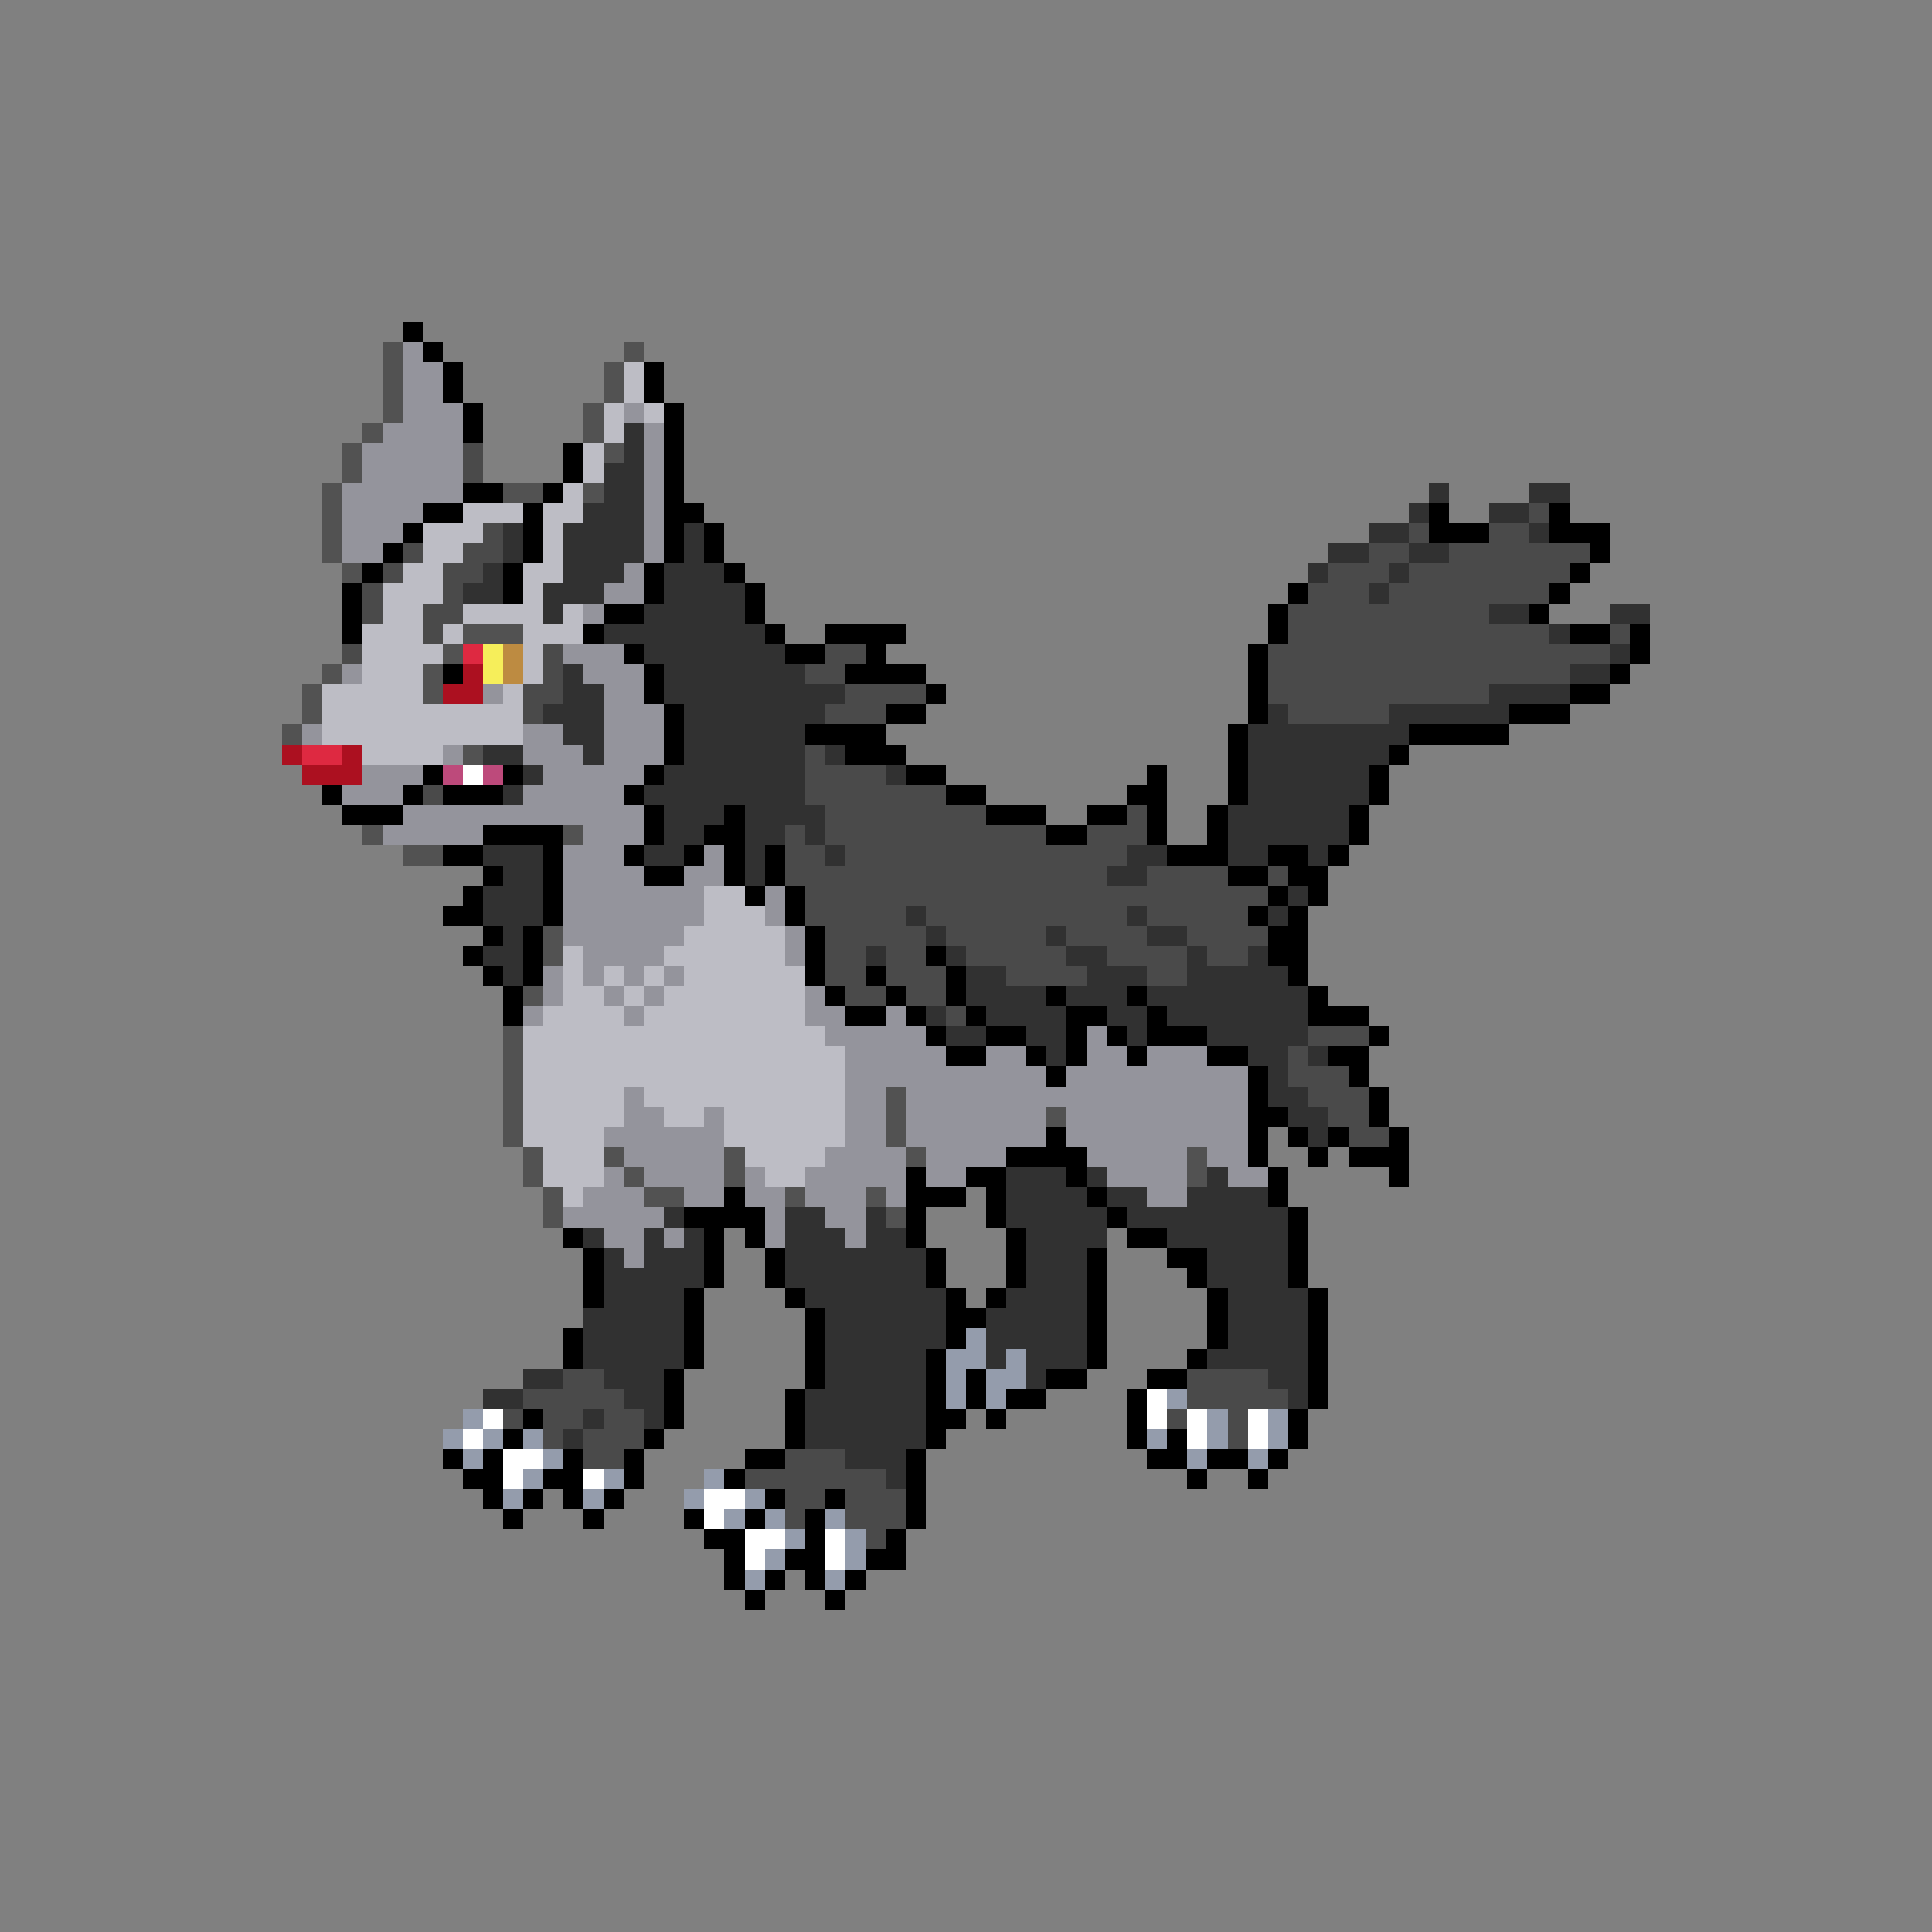 <svg xmlns="http://www.w3.org/2000/svg" viewBox="0 -0.5 96 96" shape-rendering="crispEdges">
<rect x="0" y="-0.5" width="96" height="96" fill="#808080" stroke="none"/>
<path stroke="#000000" d="M20 16h1M21 17h1M22 18h1M32 18h1M22 19h1M32 19h1M23 20h1M33 20h1M23 21h1M33 21h1M28 22h1M33 22h1M28 23h1M33 23h1M23 24h2M27 24h1M33 24h1M21 25h2M26 25h1M33 25h2M71 25h1M77 25h1M20 26h1M26 26h1M33 26h1M35 26h1M71 26h3M77 26h3M19 27h1M26 27h1M33 27h1M35 27h1M79 27h1M18 28h1M25 28h1M32 28h1M36 28h1M78 28h1M17 29h1M25 29h1M32 29h1M37 29h1M64 29h1M77 29h1M17 30h1M30 30h2M37 30h1M63 30h1M76 30h1M17 31h1M29 31h1M38 31h1M41 31h4M63 31h1M78 31h2M81 31h1M31 32h1M39 32h2M43 32h1M62 32h1M81 32h1M22 33h1M32 33h1M42 33h4M62 33h1M80 33h1M32 34h1M46 34h1M62 34h1M78 34h2M33 35h1M44 35h2M62 35h1M75 35h3M33 36h1M40 36h4M61 36h1M70 36h5M33 37h1M42 37h3M61 37h1M69 37h1M21 38h1M25 38h1M32 38h1M45 38h2M57 38h1M61 38h1M68 38h1M16 39h1M20 39h1M22 39h3M31 39h1M47 39h2M56 39h2M61 39h1M68 39h1M17 40h3M32 40h1M36 40h1M49 40h3M54 40h2M57 40h1M60 40h1M67 40h1M24 41h4M32 41h1M35 41h2M52 41h2M57 41h1M60 41h1M67 41h1M22 42h2M27 42h1M31 42h1M34 42h1M36 42h1M38 42h1M58 42h3M63 42h2M66 42h1M24 43h1M27 43h1M32 43h2M36 43h1M38 43h1M61 43h2M64 43h2M23 44h1M27 44h1M37 44h1M39 44h1M63 44h1M65 44h1M22 45h2M27 45h1M39 45h1M62 45h1M64 45h1M24 46h1M26 46h1M40 46h1M63 46h2M23 47h1M26 47h1M40 47h1M46 47h1M63 47h2M24 48h1M26 48h1M40 48h1M43 48h1M47 48h1M64 48h1M25 49h1M41 49h1M44 49h1M47 49h1M52 49h1M56 49h1M65 49h1M25 50h1M42 50h2M45 50h1M48 50h1M53 50h2M57 50h1M65 50h3M46 51h1M49 51h2M53 51h1M55 51h1M57 51h3M68 51h1M47 52h2M51 52h1M53 52h1M56 52h1M60 52h2M66 52h2M52 53h1M62 53h1M67 53h1M62 54h1M68 54h1M62 55h2M68 55h1M52 56h1M62 56h1M64 56h1M66 56h1M69 56h1M50 57h4M62 57h1M65 57h1M67 57h3M45 58h1M48 58h2M53 58h1M63 58h1M69 58h1M36 59h1M45 59h3M49 59h1M54 59h1M63 59h1M34 60h4M45 60h1M49 60h1M55 60h1M64 60h1M28 61h1M35 61h1M37 61h1M45 61h1M50 61h1M56 61h2M64 61h1M29 62h1M35 62h1M38 62h1M46 62h1M50 62h1M54 62h1M58 62h2M64 62h1M29 63h1M35 63h1M38 63h1M46 63h1M50 63h1M54 63h1M59 63h1M64 63h1M29 64h1M34 64h1M39 64h1M47 64h1M49 64h1M54 64h1M60 64h1M65 64h1M34 65h1M40 65h1M47 65h2M54 65h1M60 65h1M65 65h1M28 66h1M34 66h1M40 66h1M47 66h1M54 66h1M60 66h1M65 66h1M28 67h1M34 67h1M40 67h1M46 67h1M54 67h1M59 67h1M65 67h1M33 68h1M40 68h1M46 68h1M48 68h1M52 68h2M57 68h2M65 68h1M33 69h1M39 69h1M46 69h1M48 69h1M50 69h2M56 69h1M65 69h1M26 70h1M33 70h1M39 70h1M46 70h2M49 70h1M56 70h1M64 70h1M25 71h1M32 71h1M39 71h1M46 71h1M56 71h1M58 71h1M64 71h1M22 72h1M24 72h1M28 72h1M31 72h1M37 72h2M45 72h1M57 72h2M60 72h2M63 72h1M23 73h2M27 73h2M31 73h1M36 73h1M45 73h1M59 73h1M62 73h1M24 74h1M26 74h1M28 74h1M30 74h1M38 74h1M41 74h1M45 74h1M25 75h1M29 75h1M34 75h1M37 75h1M40 75h1M45 75h1M35 76h2M40 76h1M44 76h1M36 77h1M39 77h2M43 77h2M36 78h1M38 78h1M40 78h1M42 78h1M37 79h1M41 79h1" />
<path stroke="#525252" d="M19 17h1M31 17h1M19 18h1M30 18h1M19 19h1M30 19h1M19 20h1M29 20h1M18 21h1M29 21h1M17 22h1M30 22h1M17 23h1M16 24h1M25 24h2M29 24h1M16 25h1M16 26h1M16 27h1M17 28h1M23 31h3M22 32h1M16 33h1M21 33h1M15 34h1M21 34h1M15 35h1M14 36h1M23 37h1M18 41h1M28 41h1M20 42h2M27 46h1M27 47h1M26 49h1M25 51h1M25 52h1M25 53h1M25 54h1M44 54h1M25 55h1M44 55h1M52 55h1M25 56h1M44 56h1M26 57h1M30 57h1M36 57h1M45 57h1M59 57h1M26 58h1M31 58h1M36 58h1M59 58h1M27 59h1M32 59h2M39 59h1M43 59h1M27 60h1M44 60h1" />
<path stroke="#94949c" d="M20 17h1M20 18h2M20 19h2M20 20h3M31 20h1M19 21h4M32 21h1M18 22h5M32 22h1M18 23h5M32 23h1M17 24h6M32 24h1M17 25h4M32 25h1M17 26h3M32 26h1M17 27h2M32 27h1M31 28h1M30 29h2M29 30h1M28 32h3M17 33h1M29 33h3M24 34h1M30 34h2M30 35h3M15 36h1M26 36h2M30 36h3M22 37h1M26 37h3M30 37h3M18 38h3M27 38h5M17 39h3M26 39h5M20 40h12M19 41h5M29 41h3M28 42h3M35 42h1M28 43h4M34 43h2M28 44h7M38 44h1M28 45h7M38 45h1M28 46h6M39 46h1M29 47h4M39 47h1M27 48h1M29 48h1M31 48h1M33 48h1M27 49h1M30 49h1M32 49h1M40 49h1M26 50h1M31 50h1M40 50h2M44 50h1M41 51h5M54 51h1M42 52h5M49 52h2M54 52h2M57 52h3M42 53h10M53 53h9M31 54h1M42 54h2M45 54h17M31 55h2M35 55h1M42 55h2M45 55h7M53 55h9M30 56h6M42 56h2M45 56h7M53 56h9M31 57h5M41 57h4M46 57h4M54 57h5M60 57h2M30 58h1M32 58h4M37 58h1M40 58h5M46 58h2M55 58h4M61 58h2M29 59h3M34 59h2M37 59h2M40 59h3M44 59h1M57 59h2M28 60h5M38 60h1M41 60h2M30 61h2M33 61h1M38 61h1M42 61h1M31 62h1" />
<path stroke="#bdbdc5" d="M31 18h1M31 19h1M30 20h1M32 20h1M30 21h1M29 22h1M29 23h1M28 24h1M23 25h3M27 25h2M21 26h3M27 26h1M21 27h2M27 27h1M20 28h2M26 28h2M19 29h3M26 29h1M19 30h2M23 30h4M28 30h1M18 31h3M22 31h1M26 31h3M18 32h4M26 32h1M18 33h3M26 33h1M16 34h5M25 34h1M16 35h10M16 36h10M18 37h4M35 44h2M35 45h3M34 46h5M28 47h1M33 47h6M28 48h1M30 48h1M32 48h1M34 48h6M28 49h2M31 49h1M33 49h7M27 50h4M32 50h8M26 51h15M26 52h16M26 53h16M26 54h5M32 54h10M26 55h5M33 55h2M36 55h6M26 56h4M36 56h6M27 57h3M37 57h4M27 58h3M38 58h2M28 59h1" />
<path stroke="#313131" d="M31 21h1M31 22h1M30 23h2M30 24h2M71 24h1M76 24h2M29 25h3M70 25h1M74 25h2M25 26h1M28 26h4M34 26h1M68 26h2M76 26h1M25 27h1M28 27h4M34 27h1M66 27h2M70 27h2M24 28h1M28 28h3M33 28h3M65 28h1M69 28h1M23 29h2M27 29h3M33 29h4M68 29h1M27 30h1M32 30h5M74 30h2M80 30h2M30 31h8M77 31h1M32 32h7M80 32h1M28 33h1M33 33h7M78 33h2M28 34h2M33 34h9M74 34h4M27 35h3M34 35h7M63 35h1M69 35h6M28 36h2M34 36h6M62 36h8M24 37h2M29 37h1M34 37h6M41 37h1M62 37h7M26 38h1M33 38h7M44 38h1M62 38h6M25 39h1M32 39h8M62 39h6M33 40h3M37 40h4M61 40h6M33 41h2M37 41h2M40 41h1M61 41h6M24 42h3M32 42h2M37 42h1M41 42h1M56 42h2M61 42h2M65 42h1M25 43h2M37 43h1M55 43h2M24 44h3M64 44h1M24 45h3M45 45h1M56 45h1M63 45h1M25 46h1M46 46h1M52 46h1M57 46h2M24 47h2M43 47h1M47 47h1M53 47h2M59 47h1M62 47h1M25 48h1M48 48h2M54 48h3M59 48h5M48 49h4M53 49h3M57 49h8M46 50h1M49 50h4M55 50h2M58 50h7M47 51h2M51 51h2M56 51h1M60 51h5M52 52h1M62 52h2M65 52h1M63 53h1M63 54h2M64 55h2M65 56h1M50 58h3M54 58h1M60 58h1M50 59h4M55 59h2M59 59h4M33 60h1M39 60h2M43 60h1M50 60h5M56 60h8M29 61h1M32 61h1M34 61h1M39 61h3M43 61h2M51 61h4M58 61h6M30 62h1M32 62h3M39 62h7M51 62h3M60 62h4M30 63h5M39 63h7M51 63h3M60 63h4M30 64h4M40 64h7M50 64h4M61 64h4M29 65h5M41 65h6M49 65h5M61 65h4M29 66h5M41 66h6M49 66h5M61 66h4M29 67h5M41 67h5M49 67h1M51 67h3M60 67h5M26 68h2M30 68h3M41 68h5M51 68h1M63 68h2M24 69h2M31 69h2M40 69h6M64 69h1M29 70h1M32 70h1M40 70h6M28 71h1M40 71h6M42 72h3M44 73h1" />
<path stroke="#4a4a4a" d="M23 22h1M23 23h1M76 25h1M24 26h1M70 26h1M74 26h2M20 27h1M23 27h2M68 27h2M72 27h7M19 28h1M22 28h2M66 28h3M70 28h8M18 29h1M22 29h1M65 29h3M69 29h8M18 30h1M21 30h2M64 30h10M21 31h1M64 31h13M80 31h1M17 32h1M27 32h1M41 32h2M63 32h17M27 33h1M40 33h2M63 33h15M26 34h2M42 34h4M63 34h11M26 35h1M41 35h3M64 35h5M40 37h1M40 38h4M21 39h1M40 39h7M41 40h8M56 40h1M39 41h1M41 41h11M54 41h3M39 42h2M42 42h14M39 43h16M57 43h4M63 43h1M40 44h23M40 45h5M46 45h10M57 45h5M41 46h5M47 46h5M53 46h4M59 46h4M41 47h2M44 47h2M48 47h5M55 47h4M60 47h2M41 48h2M44 48h3M50 48h4M57 48h2M42 49h2M45 49h2M47 50h1M65 51h3M64 52h1M64 53h3M65 54h3M66 55h2M67 56h2M28 68h2M59 68h4M26 69h5M59 69h5M25 70h1M27 70h2M30 70h2M58 70h1M61 70h1M27 71h1M29 71h3M61 71h1M29 72h2M39 72h3M37 73h7M39 74h2M42 74h3M39 75h1M42 75h3M43 76h1" />
<path stroke="#de2941" d="M23 32h1M15 37h2" />
<path stroke="#f6ee5a" d="M24 32h1M24 33h1" />
<path stroke="#bd8b41" d="M25 32h1M25 33h1" />
<path stroke="#ac1020" d="M23 33h1M22 34h2M14 37h1M17 37h1M15 38h3" />
<path stroke="#bd4a7b" d="M22 38h1M24 38h1" />
<path stroke="#ffffff" d="M23 38h1M57 69h1M24 70h1M57 70h1M59 70h1M62 70h1M23 71h1M59 71h1M62 71h1M25 72h2M25 73h1M29 73h1M35 74h2M35 75h1M37 76h2M41 76h1M37 77h1M41 77h1" />
<path stroke="#949cac" d="M48 66h1M47 67h2M50 67h1M47 68h1M49 68h2M47 69h1M49 69h1M58 69h1M23 70h1M60 70h1M63 70h1M22 71h1M24 71h1M26 71h1M57 71h1M60 71h1M63 71h1M23 72h1M27 72h1M59 72h1M62 72h1M26 73h1M30 73h1M35 73h1M25 74h1M29 74h1M34 74h1M37 74h1M36 75h1M38 75h1M41 75h1M39 76h1M42 76h1M38 77h1M42 77h1M37 78h1M41 78h1" />
</svg>